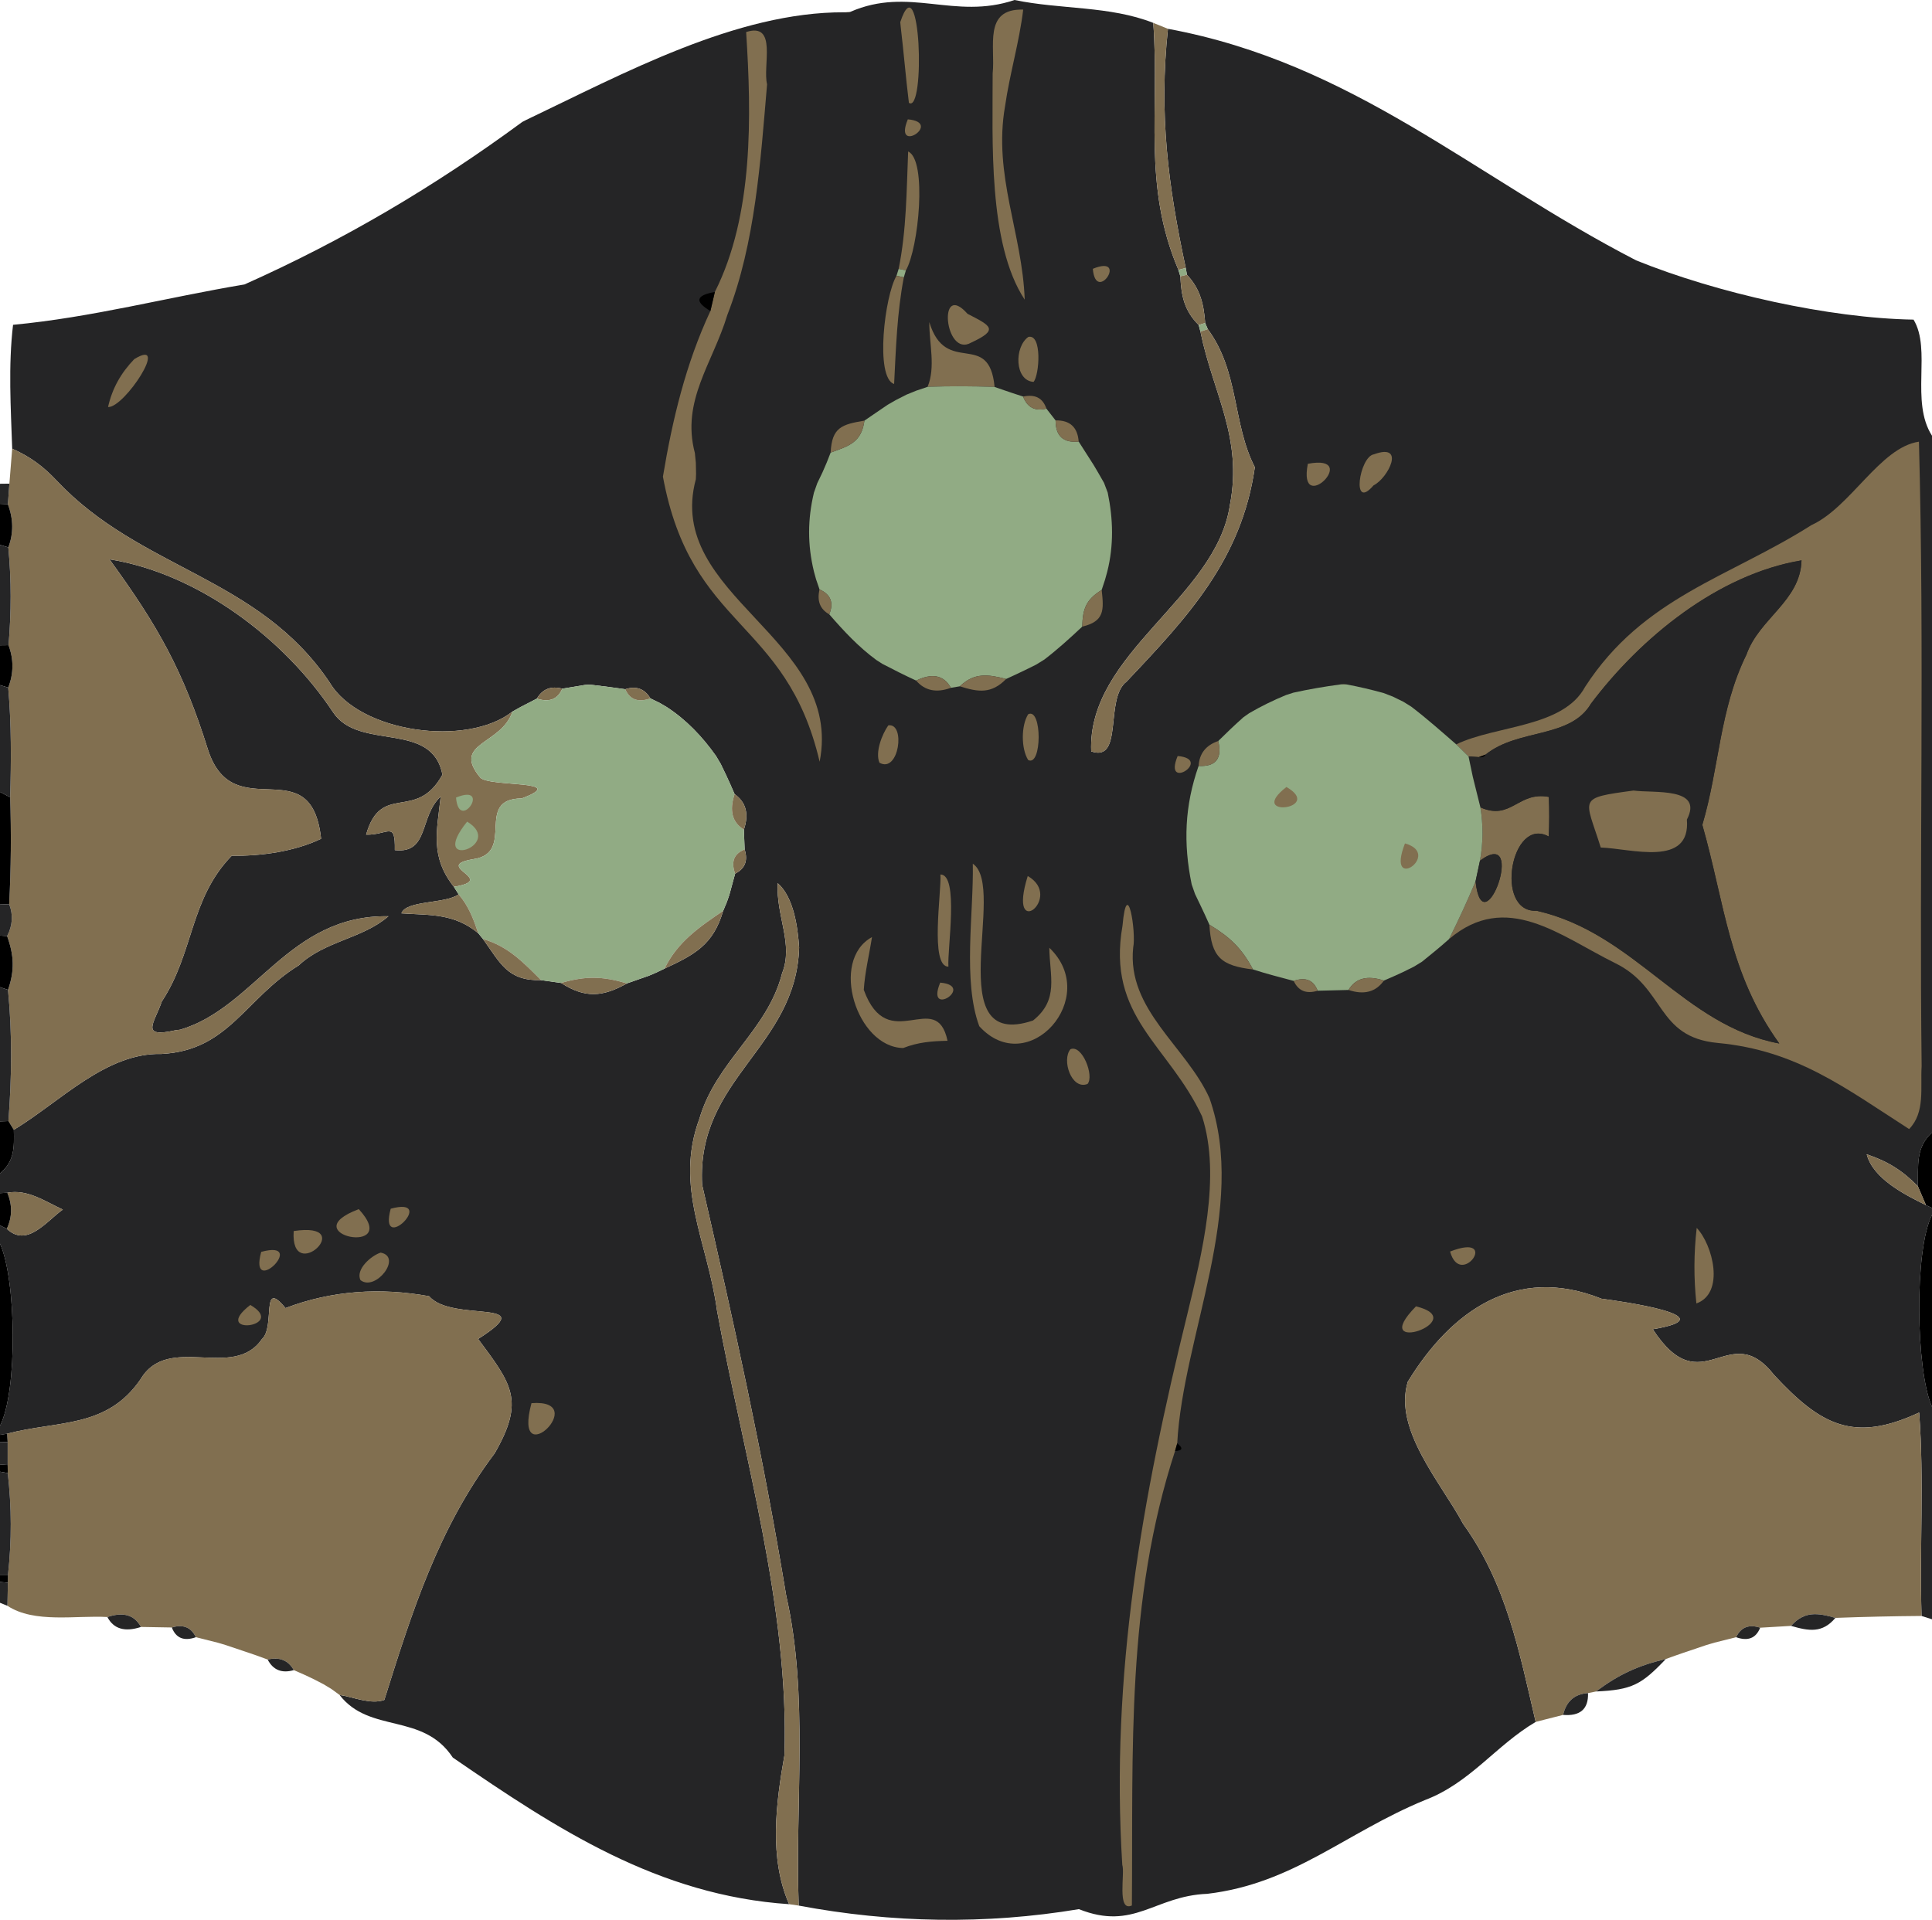 <?xml version="1.0" ?>
<svg xmlns="http://www.w3.org/2000/svg" width="179" height="177.91" viewBox="0 0 179 177.91">
  <path d="m94,0c4.28,0.89 8.81,0.53 12.85,2.12 0.6,8.12 -1.01,15.05 2.33,22.89l0.18,0.6c0.08,1.81 0.37,3.19 1.7,4.51l0.16,0.61c1.17,5.75 3.94,9.79 2.73,16.08 -1.29,8.63 -13.22,13.7 -12.85,22.82 3.03,1.04 1.22,-4.9 3.27,-6.46 5.68,-6 10.67,-11.32 11.89,-19.87 -2.09,-4.08 -1.43,-8.82 -4.36,-12.8l-0.24,-0.57c-0.13,-1.75 -0.45,-3.14 -1.69,-4.47l-0.11,-0.63c-1.64,-7.62 -2.49,-14.29 -1.65,-22.16 17.17,3.18 28.29,13.67 43.38,21.46 7.51,3.04 17.87,5.36 25.7,5.49 1.69,2.79 -0.33,7.57 1.71,10.76v64.57c-1.54,1.41 -1.26,3.08 -1.31,4.98 -1.43,-1.46 -2.79,-2.31 -4.74,-2.96 0.6,2.27 3.53,3.74 5.49,4.71l0.56,0.26v0.65c-1.66,3.21 -1.5,14.45 0,17.78v19.69l-0.97,-0.31c-0.19,-6.27 0.25,-12.6 -0.22,-18.85 -6.07,2.83 -9.11,1.18 -13.44,-3.48 -4.21,-5.38 -6.64,2.81 -11.24,-4.24 7.11,-1.18 -3,-2.6 -4.76,-2.83 -7.9,-3.16 -13.92,1.12 -17.94,7.7 -1.35,4.45 3.13,9.41 5.13,13.17 4,5.54 5.2,11.83 6.72,18.35 -3.71,2.19 -6.07,5.66 -10.28,7.25 -7.37,3.04 -12.17,7.74 -20.15,8.68 -4.9,0.19 -6.77,3.46 -11.89,1.42 -8.64,1.44 -17.35,1.29 -25.96,-0.33 -0.35,-9.51 0.94,-19.48 -1.16,-28.74 -2.19,-13.25 -4.8,-25.03 -7.79,-38.07 -0.53,-9.89 8.7,-12.66 8.99,-21.97 -0.13,-1.89 -0.49,-4.65 -1.99,-5.97 -0.15,3.1 1.49,5.63 0.41,8.36 -1.36,5.32 -6.09,8.11 -7.66,13.47 -2.35,6.35 0.78,11.45 1.63,17.77 2.45,13.45 6.7,27.54 6.25,41.2 -0.79,4.49 -1.45,9.52 0.43,13.82 -12.1,-0.81 -21.47,-6.93 -31.16,-13.59 -2.78,-4.21 -7.7,-2.18 -10.49,-5.8 1.28,0.19 2.9,0.92 4.15,0.46 2.56,-8.16 5,-15.92 10.22,-22.85 2.83,-4.91 1.57,-6.42 -1.53,-10.6 6.04,-3.85 -2.42,-1.47 -4.54,-3.96 -4.5,-0.82 -9.02,-0.54 -13.31,1.1 -2.33,-2.83 -0.91,1.75 -2.19,2.88 -2.65,3.86 -8.68,-0.6 -11.24,3.72 -3.14,4.57 -7.65,3.8 -12.36,5.04L0,132.97v-0.84c1.65,-3.22 1.51,-13.57 0,-16.88v-1.69l0.63,0.31c1.87,1.78 3.67,-0.7 5.19,-1.78 -1.66,-0.76 -3.25,-1.91 -5.14,-1.56L0,110.57v-1.83c1.35,-1.13 1.32,-2.41 1.28,-4.04 4.31,-2.61 8.53,-7.16 13.69,-7.03 6.23,-0.33 7.71,-5.12 12.71,-8.21 2.43,-2.28 5.88,-2.45 8.31,-4.55 -9.23,-0.17 -12.35,8.46 -19.29,10.51 -0.16,0.02 -0.32,0.04 -0.47,0.06 -3.33,0.75 -1.89,-0.73 -1.24,-2.67 2.98,-4.51 2.59,-9.52 6.48,-13.51 2.74,0.04 5.8,-0.39 8.28,-1.57 -0.92,-8.49 -8.09,-0.97 -10.47,-8.22 -2.3,-7.36 -4.65,-11.52 -9.14,-17.68 8.17,1.3 16.16,7.3 20.71,14.16 2.38,3.65 9.18,0.74 10.14,5.8 -2.43,4.42 -5.68,0.64 -7.07,5.56 2.04,0.04 2.71,-1.34 2.66,1.43 3.2,0.36 2.26,-3.16 4.25,-4.96 -0.36,3.23 -0.99,5.56 1.22,8.36l0.44,0.7c-1.25,0.9 -4.86,0.53 -5.3,1.76 2.73,0.18 4.88,0 7.12,1.84l0.44,0.54c1.6,2.21 2.26,3.89 5.38,3.81l1.85,0.26c2.23,1.43 3.85,1.31 6.11,0.04l2.03,-0.71 0.66,-0.28 0.79,-0.38c2.78,-1.29 4.52,-2.21 5.43,-5.35l0.34,-0.81 0.23,-0.66 0.54,-1.98c0.91,-0.46 1.21,-1.2 0.88,-2.24l-0.07,-1.84c0.49,-1.45 0.2,-2.54 -0.86,-3.29L67.65,72.65 67.27,71.82 66.78,70.8 66.33,70.04C65.07,68.27 63.6,66.71 61.77,65.52l-0.63,-0.37 -0.88,-0.43c-0.53,-0.89 -1.31,-1.18 -2.33,-0.85 -1.05,-0.15 -2.1,-0.29 -3.15,-0.41 -0.19,-0.02 -0.38,-0.02 -0.57,0.01l-2.11,0.35c-1.05,-0.28 -1.84,0.03 -2.36,0.92l-0.87,0.45 -0.62,0.32 -0.77,0.43C43.27,69.26 33.3,67.91 30.54,63.24 23.94,53.41 13.03,52.81 5.26,44.55 4,43.21 2.81,42.33 1.13,41.58 1,37.78 0.76,33.88 1.21,30.1 8.49,29.42 15.47,27.56 22.65,26.36 31.86,22.25 40.28,17.27 48.39,11.3 48.51,11.24 48.63,11.18 48.76,11.11 57.72,6.84 68.24,1.09 78.23,1.14 78.43,1.16 78.62,1.15 78.78,1.1 84.24,-1.29 88.41,1.88 94,0Z" fill="#252526"/>
  <path d="M78.23,1.14 L78.78,1.1c-0.16,0.05 -0.35,0.06 -0.55,0.04z" fill="#816f50"/>
  <path d="M84.21,9.53C83.92,7.18 83.73,4.83 83.45,2.48 83.43,2.33 83.42,2.19 83.41,2.05c1.88,-5.69 2.35,8.52 0.8,7.48z" fill="#816f50"/>
  <path d="M94.8,0.89C94.44,3.9 93.55,6.84 93.12,9.83 92,16.23 94.72,21.6 94.94,27.77 91.52,22.6 91.98,12.89 91.97,6.81 92.24,4.34 91.07,0.78 94.8,0.89Z" fill="#816f50"/>
  <path d="m75.27,2.08c0.49,0.49 0.49,0.49 0,0z" fill="#816f50"/>
  <path d="m83.41,2.05c0.01,0.14 0.02,0.28 0.04,0.43z" fill="#91ab84"/>
  <path d="m106.85,2.12 l1.36,0.55c-0.84,7.87 0.01,14.54 1.65,22.16l-0.68,0.18c-3.34,-7.84 -1.73,-14.77 -2.33,-22.89z" fill="#816f50"/>
  <path d="m69.13,2.97c2.93,-0.94 1.51,3.15 1.94,4.84 -0.61,7.1 -1.08,14.69 -3.68,21.37 -1.36,4.5 -4.29,7.95 -3.01,12.8l0.09,0.9 0.02,1.03c-0.01,0.17 -0.02,0.33 -0.02,0.5C61.55,55.25 78.18,59.13 75.94,70.59 72.82,57.28 64.04,58.38 61.42,44.17 62.3,38.88 63.54,33.7 65.82,28.82l0.41,-1.76c3.59,-7.12 3.4,-16.36 2.9,-24.09z" fill="#816f50"/>
  <path d="m48.39,11.3 l0.37,-0.19c-0.13,0.07 -0.25,0.13 -0.37,0.19z" fill="#816f50"/>
  <path d="m84.11,11.06c-1.4,3.37 3.33,0.29 0,0z" fill="#816f50"/>
  <path d="m84.14,14.04c1.78,0.78 0.97,8.98 -0.21,11.02l-0.67,-0.14c0.73,-3.61 0.73,-7.22 0.88,-10.88z" fill="#816f50"/>
  <path d="m90.27,23.08c0.48,0.49 0.48,0.49 0,0z" fill="#816f50"/>
  <path d="m83.26,24.92 l0.67,0.14 -0.19,0.64 -0.68,-0.14z" fill="#91ab84"/>
  <path d="m101.25,24.91c0.28,3.34 3.37,-1.38 0,0z" fill="#816f50"/>
  <path d="m109.18,25.01 l0.68,-0.18 0.11,0.63 -0.61,0.15z" fill="#91ab84"/>
  <path d="m83.06,25.56 l0.68,0.14c-0.63,3.28 -0.73,6.57 -0.9,9.89 -1.79,-0.61 -0.87,-8.2 0.22,-10.03z" fill="#816f50"/>
  <path d="m109.36,25.61 l0.61,-0.15c1.24,1.33 1.56,2.72 1.69,4.47l-0.6,0.19c-1.33,-1.32 -1.62,-2.7 -1.7,-4.51z" fill="#816f50"/>
  <path d="m66.23,27.06 l-0.41,1.76c-1.49,-0.88 -1.35,-1.46 0.41,-1.76z" fill="#000000"/>
  <path d="m89.64,29.08c2.19,1.13 2.94,1.46 0.32,2.68 -2.45,1.4 -3.11,-5.83 -0.32,-2.68z" fill="#816f50"/>
  <path d="m86.1,29.85c1.55,5.11 5.54,0.63 6.05,6.01 -2.07,-0.08 -4.14,-0.09 -6.21,-0.01 0.76,-1.82 0.15,-4.01 0.16,-6z" fill="#816f50"/>
  <path d="m111.06,30.12 l0.6,-0.19 0.24,0.57 -0.68,0.23z" fill="#91ab84"/>
  <path d="m14.27,31.08c0.49,0.49 0.49,0.49 0,0z" fill="#816f50"/>
  <path d="m95.28,31.22c1.29,-0.29 1.02,3.55 0.48,4.17C94,35.28 93.95,32.15 95.28,31.22Z" fill="#816f50"/>
  <path d="m111.22,30.73 l0.68,-0.23c2.93,3.98 2.27,8.72 4.36,12.8 -1.22,8.55 -6.21,13.87 -11.89,19.87 -2.05,1.56 -0.24,7.5 -3.27,6.46 -0.37,-9.12 11.56,-14.19 12.85,-22.82 1.21,-6.29 -1.56,-10.33 -2.73,-16.08z" fill="#816f50"/>
  <path d="m12.44,33.28c3.38,-2.08 -0.91,4.53 -2.43,4.44 0.39,-1.74 1.2,-3.16 2.43,-4.44z" fill="#816f50"/>
  <path d="m84.9,36.2 l-0.91,0.37z" fill="#816f50"/>
  <path d="m84.9,36.2 l1.04,-0.35c2.07,-0.08 4.14,-0.07 6.21,0.01l0.96,0.33 0.74,0.25 0.94,0.31c0.39,1.01 1.11,1.38 2.16,1.12l0.85,1.09c0,1.44 0.71,2.1 2.14,1.96 0.46,0.72 0.92,1.44 1.38,2.16l0.42,0.71 0.55,0.96 0.34,0.9c0.51,2.45 0.57,4.89 -0.04,7.32l-0.21,0.76 -0.31,0.94c-1.45,0.9 -1.76,1.74 -1.8,3.4 -1.13,1.06 -2.27,2.1 -3.51,3.05l-0.76,0.47 -1.01,0.5 -0.84,0.4 -0.93,0.43c-1.68,-0.43 -2.95,-0.61 -4.29,0.68l-0.83,0.14c-0.65,-1.17 -1.72,-1.39 -3.22,-0.67 -1.06,-0.49 -2.1,-1.01 -3.13,-1.55l-0.56,-0.36c-1.65,-1.21 -3.02,-2.69 -4.36,-4.23 0.44,-1.07 0.14,-1.84 -0.9,-2.31l-0.32,-0.93 -0.2,-0.73c-0.6,-2.48 -0.59,-4.82 0,-7.3l0.31,-0.88 0.49,-1.02 0.38,-0.88 0.37,-0.94c1.72,-0.62 2.85,-0.94 3.13,-2.96 0.72,-0.5 1.45,-0.99 2.17,-1.48l0.75,-0.43 0.98,-0.5z" fill="#91ab84"/>
  <path d="m93.11,36.19 l0.74,0.25z" fill="#816f50"/>
  <path d="M83.01,37.07 L82.26,37.5Z" fill="#816f50"/>
  <path d="m94.79,36.75c1.11,-0.24 1.83,0.13 2.16,1.12 -1.05,0.26 -1.77,-0.11 -2.16,-1.12z" fill="#816f50"/>
  <path d="m80.09,38.98c-0.28,2.02 -1.41,2.34 -3.13,2.96 0.11,-2.35 1.05,-2.61 3.13,-2.96z" fill="#816f50"/>
  <path d="m97.8,38.96c1.33,-0.03 2.04,0.63 2.14,1.96 -1.43,0.14 -2.14,-0.52 -2.14,-1.96z" fill="#816f50"/>
  <path d="m177.79,40.93c0.52,19.22 0.02,38.63 0.25,57.88 -0.13,1.98 0.35,4.27 -1.16,5.82 -5.92,-3.8 -10.42,-7.3 -17.74,-7.98 -5.76,-0.55 -4.79,-5.13 -9.54,-7.42 -5.1,-2.53 -10.04,-6.72 -15.35,-2.2 0.88,-1.76 1.7,-3.54 2.46,-5.35 0.69,6.26 4.84,-5.21 0.41,-1.92 0.3,-1.73 0.31,-3.21 0.04,-4.94 2.86,1.26 3.47,-1.51 6.34,-0.97 0.05,1.22 0.05,2.45 -0.01,3.67 -3.51,-1.93 -5.07,7.09 -1.12,6.88 9.14,2.07 13.58,10.64 22.48,12.3 -4.68,-6.51 -5.03,-12.89 -7.13,-20.26 1.58,-5.33 1.58,-10.69 4.09,-15.78 1.18,-3.36 5,-4.97 5.1,-8.73 -7.72,1.29 -14.89,7.15 -19.5,13.27 -1.92,3.27 -6.74,2.29 -9.76,4.72l-0.63,0.24 -0.96,-0.06 -1.14,-1.12c3.71,-1.79 9.89,-1.53 11.94,-5.33 5.38,-8.31 13.3,-10.12 20.97,-14.99 3.63,-1.65 6.35,-7.2 9.96,-7.73z" fill="#816f50"/>
  <path d="m1.13,41.58c1.68,0.75 2.87,1.63 4.13,2.97 7.77,8.26 18.68,8.86 25.28,18.69 2.76,4.67 12.73,6.02 16.94,2.7 -1.02,3.1 -5.67,2.87 -2.99,6.11 0.79,0.92 8.45,0.2 3.85,1.94 -4.46,0.03 -0.49,5.06 -4.5,5.63 -3.89,0.66 2.39,1.88 -1.79,2.56 -2.21,-2.8 -1.58,-5.13 -1.22,-8.36 -1.99,1.8 -1.05,5.32 -4.25,4.96 0.05,-2.77 -0.62,-1.39 -2.66,-1.43 1.39,-4.92 4.64,-1.14 7.07,-5.56C40.03,66.73 33.23,69.64 30.85,65.99 26.3,59.13 18.31,53.13 10.14,51.83c4.49,6.16 6.84,10.32 9.14,17.68 2.38,7.25 9.55,-0.27 10.47,8.22 -2.48,1.18 -5.54,1.61 -8.28,1.57 -3.89,3.99 -3.5,9 -6.48,13.51 -0.65,1.94 -2.09,3.42 1.24,2.67l0.47,-0.06c6.94,-2.05 10.06,-10.68 19.29,-10.51 -2.43,2.1 -5.88,2.27 -8.31,4.55 -5,3.09 -6.48,7.88 -12.71,8.21 -5.16,-0.13 -9.38,4.42 -13.69,7.03l-0.5,-0.81C1.09,99.83 1.14,95.78 0.74,91.73 1.37,89.95 1.3,88.52 0.66,86.75c0.51,-0.99 0.57,-1.98 0.19,-2.96 0.17,-3.3 0.2,-6.59 0.09,-9.9 0.1,-3.39 0.12,-6.78 -0.18,-10.17 0.51,-1.3 0.52,-2.61 0.03,-3.93 0.26,-3.05 0.27,-6.02 -0.02,-9.06 0.49,-1.29 0.48,-2.62 -0.04,-4l0.14,-1.91c0.08,-1.08 0.17,-2.16 0.26,-3.24z" fill="#816f50"/>
  <path d="m64.38,41.98 l0.09,0.9z" fill="#000000"/>
  <path d="m67.27,42.08c0.48,0.49 0.48,0.49 0,0z" fill="#816f50"/>
  <path d="m127.3,42.1c2.98,-1.09 1.3,2.22 -0.04,2.88 -2.09,2.45 -1.32,-2.68 0.04,-2.88z" fill="#816f50"/>
  <path d="m76.59,42.88 l-0.38,0.88z" fill="#816f50"/>
  <path d="m101.32,43.08 l0.42,0.71z" fill="#816f50"/>
  <path d="m121.17,42.98c-0.97,5.04 5.05,-0.96 0,0z" fill="#816f50"/>
  <path d="m64.49,43.91 l-0.02,0.5c0,-0.17 0.01,-0.33 0.02,-0.5z" fill="#91ab84"/>
  <path d="M0,44.83 L0.87,44.82 0.73,46.73 0,46.69Z" fill="#252526"/>
  <path d="m75.72,44.78 l-0.31,0.88z" fill="#816f50"/>
  <path d="m102.29,44.75 l0.34,0.9z" fill="#816f50"/>
  <path d="m59.27,46.08c0.48,0.49 0.48,0.49 0,0z" fill="#816f50"/>
  <path d="m0,46.69 l0.73,0.04c0.52,1.38 0.53,2.71 0.04,4L0,50.49Z" fill="#000000"/>
  <path d="m0,50.49 l0.77,0.24c0.29,3.04 0.28,6.01 0.02,9.06L0,59.8Z" fill="#252526"/>
  <path d="m166.91,51.93c-0.1,3.76 -3.92,5.37 -5.1,8.73 -2.51,5.09 -2.51,10.45 -4.09,15.78 2.1,7.37 2.45,13.75 7.13,20.26 -8.9,-1.66 -13.34,-10.23 -22.48,-12.3 -3.95,0.21 -2.39,-8.81 1.12,-6.88 0.06,-1.22 0.06,-2.45 0.01,-3.67 -2.87,-0.54 -3.48,2.23 -6.34,0.97l-0.54,-2.17 -0.17,-0.69 -0.39,-1.86 0.96,0.06c0.3,0.06 0.5,-0.02 0.63,-0.24 3.02,-2.43 7.84,-1.45 9.76,-4.72 4.61,-6.12 11.78,-11.98 19.5,-13.27z" fill="#252526"/>
  <path d="m75.41,52.96 l0.2,0.73z" fill="#816f50"/>
  <path d="m102.59,52.97 l-0.21,0.76z" fill="#816f50"/>
  <path d="m75.93,54.62c1.04,0.47 1.34,1.24 0.9,2.31 -0.86,-0.48 -1.15,-1.25 -0.9,-2.31z" fill="#816f50"/>
  <path d="m102.07,54.67c0.21,1.86 0.27,2.91 -1.8,3.4 0.04,-1.66 0.35,-2.5 1.8,-3.4z" fill="#816f50"/>
  <path d="m0,59.8 l0.79,-0.01c0.49,1.32 0.48,2.63 -0.03,3.93L0,63.49Z" fill="#000000"/>
  <path d="m81.19,61.16 l0.56,0.36z" fill="#816f50"/>
  <path d="M96.76,61.12 L96,61.59Z" fill="#816f50"/>
  <path d="m94.99,62.09 l-0.84,0.4z" fill="#816f50"/>
  <path d="m54.78,63.46 l-0.57,0.01c0.19,-0.03 0.38,-0.03 0.57,-0.01z" fill="#816f50"/>
  <path d="m84.88,63.07c1.5,-0.72 2.57,-0.5 3.22,0.67 -1.34,0.49 -2.41,0.27 -3.22,-0.67z" fill="#816f50"/>
  <path d="m93.22,62.92c-1.36,1.39 -2.57,1.23 -4.29,0.68 1.34,-1.29 2.61,-1.11 4.29,-0.68z" fill="#816f50"/>
  <path d="m124.78,63.43 l-0.54,-0.01c0.19,-0.03 0.36,-0.03 0.54,0.01z" fill="#816f50"/>
  <path d="m0,63.49 l0.76,0.23c0.3,3.39 0.28,6.78 0.18,10.17L0,73.39Z" fill="#252526"/>
  <path d="m52.1,63.82c-0.43,0.99 -1.21,1.29 -2.36,0.92 0.52,-0.89 1.31,-1.2 2.36,-0.92z" fill="#816f50"/>
  <path d="m52.1,63.82 l2.11,-0.35 0.57,-0.01c1.05,0.12 2.1,0.26 3.15,0.41 0.42,0.97 1.2,1.25 2.33,0.85l0.88,0.43 0.63,0.37c1.83,1.19 3.3,2.75 4.56,4.52l0.45,0.76 0.49,1.02 0.38,0.83 0.41,0.94c-0.51,1.53 -0.22,2.63 0.86,3.29l0.07,1.84C68,79.11 67.71,79.86 68.11,80.96L67.57,82.94 67.34,83.6 67,84.41c-2.21,1.5 -4.22,2.87 -5.43,5.35l-0.79,0.38 -0.66,0.28 -2.03,0.71c-2.29,-0.67 -3.81,-0.7 -6.11,-0.04l-1.85,-0.26c-1.65,-1.65 -3.06,-3.14 -5.38,-3.81l-0.44,-0.54c-0.45,-1.33 -0.89,-2.52 -1.82,-3.6l-0.44,-0.7c4.18,-0.68 -2.1,-1.9 1.79,-2.56 4.01,-0.57 0.04,-5.6 4.5,-5.63 4.6,-1.74 -3.06,-1.02 -3.85,-1.94 -2.68,-3.24 1.97,-3.01 2.99,-6.11l0.77,-0.43 0.62,-0.32 0.87,-0.45c1.15,0.37 1.93,0.07 2.36,-0.92z" fill="#91ab84"/>
  <path d="m57.93,63.87c1.02,-0.33 1.8,-0.04 2.33,0.85 -1.13,0.4 -1.91,0.12 -2.33,-0.85z" fill="#816f50"/>
  <path d="m119.83,64.19 l-0.68,0.22z" fill="#816f50"/>
  <path d="m119.83,64.19c1.44,-0.32 2.91,-0.57 4.41,-0.77l0.54,0.01c1.13,0.21 2.27,0.48 3.4,0.79l0.86,0.33 0.98,0.48 0.74,0.46c1.44,1.1 2.79,2.3 4.16,3.49l1.14,1.12 0.39,1.86 0.17,0.69 0.54,2.17c0.27,1.73 0.26,3.21 -0.04,4.94l-0.41,1.92c-0.76,1.81 -1.58,3.59 -2.46,5.35 -0.81,0.72 -1.65,1.41 -2.5,2.09l-0.75,0.46 -1.01,0.5 -0.83,0.38 -0.94,0.41c-1.54,-0.51 -2.63,-0.22 -3.28,0.87 -0.95,0.02 -1.91,0.04 -2.86,0.07 -0.38,-0.99 -1.12,-1.29 -2.22,-0.91l-2.02,-0.54 -0.77,-0.22 -0.98,-0.3c-1.05,-1.98 -2.14,-3 -4.04,-4.15l-0.43,-0.95 -0.41,-0.87 -0.49,-1.02 -0.31,-0.89c-0.79,-3.82 -0.65,-7.3 0.64,-10.98 1.6,0.08 2.2,-0.69 1.82,-2.31 0.76,-0.75 1.53,-1.49 2.33,-2.2l0.54,-0.38c1.08,-0.63 2.22,-1.19 3.41,-1.68z" fill="#91ab84"/>
  <path d="m128.18,64.22 l0.86,0.33z" fill="#816f50"/>
  <path d="m48.87,65.19 l-0.62,0.32z" fill="#816f50"/>
  <path d="m61.14,65.15 l0.63,0.37z" fill="#816f50"/>
  <path d="m130.02,65.03 l0.74,0.46z" fill="#816f50"/>
  <path d="m95.26,66.19c1.3,-0.66 1.29,4.9 0,4.24 -0.66,-1.05 -0.66,-3.19 0,-4.24z" fill="#816f50"/>
  <path d="m115.74,66.09 l-0.54,0.38z" fill="#816f50"/>
  <path d="m82.3,67.22c1.63,-0.26 0.99,4.49 -0.82,3.46 -0.41,-0.98 0.24,-2.63 0.82,-3.46z" fill="#816f50"/>
  <path d="m112.87,68.67c0.38,1.62 -0.22,2.39 -1.82,2.31 0.07,-1.16 0.68,-1.92 1.82,-2.31z" fill="#816f50"/>
  <path d="m66.33,70.04 l0.45,0.76z" fill="#816f50"/>
  <path d="m109.11,70.06c-1.4,3.37 3.33,0.29 0,0z" fill="#816f50"/>
  <path d="m137.02,70.16 l0.63,-0.24c-0.13,0.22 -0.33,0.3 -0.63,0.24z" fill="#000000"/>
  <path d="m67.27,71.82 l0.38,0.83z" fill="#816f50"/>
  <path d="m123.27,72.08c0.49,0.49 0.49,0.49 0,0z" fill="#816f50"/>
  <path d="m136.45,71.96 l0.17,0.69z" fill="#816f50"/>
  <path d="m119.19,72.93c-3.79,2.93 3.55,2.06 0,0z" fill="#816f50"/>
  <path d="m151.35,73.26c1.85,0.26 6.52,-0.35 4.94,2.69 0.37,4.46 -5.19,2.68 -7.98,2.59 -1.44,-4.62 -2.25,-4.57 3.04,-5.28z" fill="#816f50"/>
  <path d="m0,73.39 l0.94,0.5c0.11,3.31 0.08,6.6 -0.09,9.9L0,83.82Z" fill="#000000"/>
  <path d="m30.27,74.08c0.48,0.49 0.48,0.49 0,0z" fill="#816f50"/>
  <path d="m42.25,73.91c0.28,3.34 3.37,-1.38 0,0z" fill="#91ab84"/>
  <path d="m68.06,73.59c1.06,0.75 1.35,1.84 0.86,3.29 -1.08,-0.66 -1.37,-1.76 -0.86,-3.29z" fill="#816f50"/>
  <path d="m130.27,74.08c0.48,0.49 0.48,0.49 0,0z" fill="#816f50"/>
  <path d="m141.27,75.08c0.49,0.49 0.49,0.49 0,0z" fill="#252526"/>
  <path d="m27.27,76.08c0.49,0.49 0.49,0.49 0,0z" fill="#252526"/>
  <path d="m43.28,76.14c-3.76,4.67 3.6,2.18 0,0z" fill="#91ab84"/>
  <path d="m23.27,77.08c0.48,0.49 0.48,0.49 0,0z" fill="#252526"/>
  <path d="m130.17,78.16c-1.84,4.73 3.53,0.98 0,0z" fill="#816f50"/>
  <path d="m68.99,78.72c0.33,1.04 0.03,1.78 -0.88,2.24 -0.4,-1.1 -0.11,-1.85 0.88,-2.24z" fill="#816f50"/>
  <path d="m136.71,81.68 l0.41,-1.92c4.43,-3.29 0.28,8.18 -0.41,1.92z" fill="#252526"/>
  <path d="m90.13,80.04c3.24,2.17 -3.13,17.47 5.58,14.53 2.43,-1.94 1.54,-4.08 1.51,-6.74 4.83,4.6 -1.97,12.24 -6.49,7.27 -1.55,-4.18 -0.51,-10.47 -0.6,-15.06z" fill="#816f50"/>
  <path d="m87.13,81.04c1.74,-0.01 0.63,6.92 0.74,8.54 -1.74,0.01 -0.63,-6.92 -0.74,-8.54z" fill="#816f50"/>
  <path d="m95.22,81.18c-1.95,6.25 3.4,1.96 0,0z" fill="#816f50"/>
  <path d="m72.05,81.84c1.5,1.32 1.86,4.08 1.99,5.97 -0.29,9.31 -9.52,12.08 -8.99,21.97 2.99,13.04 5.6,24.82 7.79,38.07 2.1,9.26 0.81,19.23 1.16,28.74l-0.89,-0.13c-1.88,-4.3 -1.22,-9.33 -0.43,-13.82 0.45,-13.66 -3.8,-27.75 -6.25,-41.2 -0.85,-6.32 -3.98,-11.42 -1.63,-17.77 1.57,-5.36 6.3,-8.15 7.66,-13.47 1.08,-2.73 -0.56,-5.26 -0.41,-8.36z" fill="#816f50"/>
  <path d="m82.27,82.08c0.48,0.49 0.48,0.49 0,0z" fill="#816f50"/>
  <path d="m105.27,82.08c0.49,0.49 0.49,0.49 0,0z" fill="#816f50"/>
  <path d="m110.41,81.96 l0.31,0.89z" fill="#816f50"/>
  <path d="m42.49,82.88c0.93,1.08 1.37,2.27 1.82,3.6 -2.24,-1.84 -4.39,-1.66 -7.12,-1.84 0.44,-1.23 4.05,-0.86 5.3,-1.76z" fill="#816f50"/>
  <path d="M67.57,82.94 L67.34,83.6Z" fill="#816f50"/>
  <path d="m0,83.82 l0.85,-0.03c0.38,0.98 0.32,1.97 -0.19,2.96L0,86.7Z" fill="#252526"/>
  <path d="m104.99,87.81c-0.6,5.76 4.91,9.16 7.07,13.96 3.57,10.19 -2.45,21.97 -2.99,31.98l-0.2,0.71c-4.55,13.97 -3.88,27.69 -4,42.12 -1.42,0.64 -0.62,-3.02 -0.89,-3.76 -1.1,-17.65 1.83,-33.98 6.02,-51.01 1.34,-5.55 3.17,-12.82 1.37,-18.36 -3.11,-6.65 -8.86,-9.18 -7.37,-17.66 0.43,-4.76 1.29,0.61 0.99,2.02z" fill="#816f50"/>
  <path d="m111.21,83.87 l0.41,0.87z" fill="#816f50"/>
  <path d="m67,84.41c-0.91,3.14 -2.65,4.06 -5.43,5.35 1.21,-2.48 3.22,-3.85 5.43,-5.35z" fill="#816f50"/>
  <path d="m81.27,85.08c0.49,0.49 0.49,0.49 0,0z" fill="#816f50"/>
  <path d="m96.27,86.08c0.48,0.49 0.48,0.49 0,0z" fill="#816f50"/>
  <path d="m112.05,85.69c1.9,1.15 2.99,2.17 4.04,4.15 -2.94,-0.35 -3.87,-1.13 -4.04,-4.15z" fill="#816f50"/>
  <path d="m0,86.7 l0.66,0.05c0.64,1.77 0.71,3.2 0.08,4.98L0,91.48Z" fill="#000000"/>
  <path d="m44.75,87.02c2.32,0.67 3.73,2.16 5.38,3.81 -3.12,0.08 -3.78,-1.6 -5.38,-3.81z" fill="#816f50"/>
  <path d="m80.79,86.84c-0.25,1.62 -0.66,3.26 -0.76,4.89 2.26,6.2 6.71,-0.24 7.76,4.72 -1.47,0.03 -2.73,0.13 -4.11,0.67C79.37,97.05 76.84,89 80.79,86.84Z" fill="#816f50"/>
  <path d="M131.75,89.12 L131,89.58Z" fill="#816f50"/>
  <path d="m60.78,90.14 l-0.66,0.28z" fill="#816f50"/>
  <path d="m117.07,90.14 l0.77,0.22z" fill="#816f50"/>
  <path d="m129.99,90.08 l-0.83,0.38z" fill="#816f50"/>
  <path d="m51.98,91.09c2.3,-0.66 3.82,-0.63 6.11,0.04 -2.26,1.27 -3.88,1.39 -6.11,-0.04z" fill="#816f50"/>
  <path d="m87.11,91.06c-1.4,3.37 3.33,0.29 0,0z" fill="#816f50"/>
  <path d="m119.86,90.9c1.1,-0.38 1.84,-0.08 2.22,0.91 -1.05,0.32 -1.79,0.02 -2.22,-0.91z" fill="#816f50"/>
  <path d="m128.22,90.87c-0.75,1.06 -1.84,1.35 -3.28,0.87 0.65,-1.09 1.74,-1.38 3.28,-0.87z" fill="#816f50"/>
  <path d="m0,91.48 l0.74,0.25c0.4,4.05 0.35,8.1 0.04,12.16L0,103.92Z" fill="#252526"/>
  <path d="m76.27,92.08c0.49,0.49 0.49,0.49 0,0z" fill="#816f50"/>
  <path d="m102.27,93.08c0.48,0.49 0.48,0.49 0,0z" fill="#816f50"/>
  <path d="m76.27,94.08c0.49,0.49 0.49,0.49 0,0z" fill="#816f50"/>
  <path d="m16.7,95.42 l-0.47,0.06c0.15,-0.02 0.31,-0.04 0.47,-0.06z" fill="#000000"/>
  <path d="m101.27,95.08c0.48,0.49 0.48,0.49 0,0z" fill="#816f50"/>
  <path d="m131.27,95.08c0.49,0.49 0.49,0.49 0,0z" fill="#000000"/>
  <path d="m89.27,96.08c0.49,0.49 0.49,0.49 0,0z" fill="#816f50"/>
  <path d="m99.18,97.23c1.09,-0.46 2.22,2.49 1.58,3.22 -1.49,0.59 -2.42,-2.24 -1.58,-3.22z" fill="#816f50"/>
  <path d="m105.27,98.08c0.49,0.49 0.49,0.49 0,0z" fill="#816f50"/>
  <path d="m0,103.92 l0.78,-0.03 0.5,0.81c0.04,1.63 0.07,2.91 -1.28,4.04z" fill="#000000"/>
  <path d="m171.27,105.08c0.49,0.49 0.49,0.49 0,0z" fill="#816f50"/>
  <path d="m179,104.95v6.99l-0.56,-0.26 -0.75,-1.75c0.05,-1.9 -0.23,-3.57 1.31,-4.98z" fill="#000000"/>
  <path d="m172.95,106.97c1.95,0.65 3.31,1.5 4.74,2.96l0.75,1.75c-1.96,-0.97 -4.89,-2.44 -5.49,-4.71z" fill="#816f50"/>
  <path d="m5.82,112.09c-1.52,1.08 -3.32,3.56 -5.19,1.78 0.51,-1.09 0.52,-2.2 0.05,-3.34 1.89,-0.35 3.48,0.8 5.14,1.56z" fill="#816f50"/>
  <path d="m0,110.57 l0.68,-0.04c0.47,1.14 0.46,2.25 -0.05,3.34L0,113.56Z" fill="#000000"/>
  <path d="m33.24,112.05c-6.25,2.35 4.1,4.46 0,0z" fill="#816f50"/>
  <path d="m36.2,112.01c-1.2,4.44 4.44,-1.19 0,0z" fill="#816f50"/>
  <path d="m179,112.59v17.78c-1.5,-3.33 -1.66,-14.57 0,-17.78z" fill="#000000"/>
  <path d="m27.21,114.08c-0.34,5.13 6.1,-0.92 0,0z" fill="#816f50"/>
  <path d="m157.2,113.79c1.49,1.56 2.64,6.05 -0.03,7 -0.25,-2.35 -0.24,-4.65 0.03,-7z" fill="#816f50"/>
  <path d="m0,115.25c1.51,3.31 1.65,13.66 0,16.88z" fill="#000000"/>
  <path d="m24.2,116.01c-1.2,4.44 4.44,-1.2 0,0z" fill="#816f50"/>
  <path d="m35.27,116.08c2.05,0.39 -0.48,3.64 -1.87,2.55 -0.49,-1 1.02,-2.29 1.87,-2.55z" fill="#816f50"/>
  <path d="m134.35,115.98c0.98,3.53 4.73,-1.84 0,0z" fill="#816f50"/>
  <path d="m41.27,117.08c0.48,0.49 0.48,0.49 0,0z" fill="#816f50"/>
  <path d="m139.27,117.08c0.49,0.49 0.49,0.49 0,0z" fill="#816f50"/>
  <path d="m43.27,118.08c0.48,0.49 0.48,0.49 0,0z" fill="#816f50"/>
  <path d="m132.27,118.08c0.48,0.49 0.48,0.49 0,0z" fill="#816f50"/>
  <path d="m148.37,120.35c1.76,0.23 11.87,1.65 4.76,2.83 4.6,7.05 7.03,-1.14 11.24,4.24 4.33,4.66 7.37,6.31 13.44,3.48 0.47,6.25 0.03,12.58 0.22,18.85 -2.66,0.02 -5.32,0.08 -7.98,0.18 -1.65,-0.47 -2.86,-0.65 -4.11,0.74 -0.95,0.06 -1.9,0.11 -2.86,0.17 -1.04,-0.34 -1.78,-0.05 -2.23,0.88l-1.99,0.5 -0.75,0.22 -2.22,0.75 -0.69,0.24 -0.86,0.31c-2.58,0.61 -4.36,1.43 -6.47,3.01l-0.74,0.15c-1.24,0.08 -2.01,0.75 -2.31,2.02l-0.94,0.24 -0.71,0.18 -0.89,0.23c-1.52,-6.52 -2.72,-12.81 -6.72,-18.35 -2,-3.76 -6.48,-8.72 -5.13,-13.17 4.02,-6.58 10.04,-10.86 17.94,-7.7z" fill="#816f50"/>
  <path d="m26.45,121.22c4.29,-1.64 8.81,-1.92 13.31,-1.1 2.12,2.49 10.58,0.11 4.54,3.96 3.1,4.18 4.36,5.69 1.53,10.6 -5.22,6.93 -7.66,14.69 -10.22,22.85 -1.25,0.46 -2.87,-0.27 -4.15,-0.46l-0.74,-0.54 -0.74,-0.45 -0.99,-0.51 -0.83,-0.39 -0.94,-0.41c-0.52,-0.92 -1.33,-1.24 -2.42,-0.98l-0.93,-0.34 -0.75,-0.26 -2.23,-0.75 -0.75,-0.22 -1.99,-0.5c-0.44,-0.92 -1.19,-1.22 -2.23,-0.9 -0.95,-0.02 -1.91,-0.04 -2.86,-0.05 -0.6,-1.11 -1.63,-1.42 -3.11,-0.92 -2.89,-0.17 -6.77,0.61 -9.26,-1.04l0.04,-2.14 0.01,-0.73c0.35,-3.2 0.34,-6.23 -0.02,-9.43l-0.01,-0.75v-2.13l-0.05,-0.77c4.71,-1.24 9.22,-0.47 12.36,-5.04 2.56,-4.32 8.59,0.14 11.24,-3.72 1.28,-1.13 -0.14,-5.71 2.19,-2.88z" fill="#816f50"/>
  <path d="m23.19,120.93c-3.79,2.93 3.55,2.06 0,0z" fill="#816f50"/>
  <path d="m131.19,121.06c-4.65,4.73 5.31,1.29 0,0z" fill="#816f50"/>
  <path d="m128.27,125.08c0.48,0.49 0.48,0.49 0,0z" fill="#816f50"/>
  <path d="m49.24,130.03c-1.81,6.74 5.64,-0.43 0,0z" fill="#816f50"/>
  <path d="m0,132.97 l0.66,-0.11 0.05,0.77 -0.71,0.02z" fill="#000000"/>
  <path d="m0,133.65 l0.71,-0.02v2.13L0,135.71Z" fill="#252526"/>
  <path d="m109.07,133.75c0.57,0.45 0.5,0.69 -0.2,0.71z" fill="#000000"/>
  <path d="m0,135.71 l0.71,0.05 0.01,0.75L0,136.38Z" fill="#000000"/>
  <path d="m0,136.38 l0.72,0.13c0.36,3.2 0.37,6.23 0.02,9.43H0Z" fill="#252526"/>
  <path d="m99.27,139.08c0.48,0.49 0.48,0.49 0,0z" fill="#816f50"/>
  <path d="M0,145.94H0.74L0.73,146.67 0,146.6Z" fill="#000000"/>
  <path d="m0,146.6 l0.73,0.07 -0.04,2.14L0,148.53Z" fill="#252526"/>
  <path d="m9.95,149.85c1.48,-0.5 2.51,-0.19 3.11,0.92 -1.49,0.49 -2.53,0.19 -3.11,-0.92z" fill="#252526"/>
  <path d="m170.05,149.93c-1.21,1.44 -2.46,1.22 -4.11,0.74 1.25,-1.39 2.46,-1.21 4.11,-0.74z" fill="#252526"/>
  <path d="m15.92,150.82c1.04,-0.32 1.79,-0.02 2.23,0.9 -1.1,0.39 -1.85,0.09 -2.23,-0.9z" fill="#252526"/>
  <path d="m163.08,150.84c-0.39,0.98 -1.14,1.27 -2.23,0.88 0.45,-0.93 1.19,-1.22 2.23,-0.88z" fill="#252526"/>
  <path d="m20.14,152.22 l0.75,0.22z" fill="#252526"/>
  <path d="m158.86,152.22 l-0.75,0.22z" fill="#252526"/>
  <path d="m23.12,153.19 l0.75,0.26z" fill="#252526"/>
  <path d="m155.89,153.19 l-0.69,0.24z" fill="#252526"/>
  <path d="m24.8,153.79c1.09,-0.26 1.9,0.06 2.42,0.98 -1.11,0.32 -1.92,-0.01 -2.42,-0.98z" fill="#252526"/>
  <path d="m154.34,153.74c-2.26,2.38 -3.13,2.86 -6.47,3.01 2.11,-1.58 3.89,-2.4 6.47,-3.01z" fill="#252526"/>
  <path d="m28.16,155.18 l0.83,0.39z" fill="#252526"/>
  <path d="m29.98,156.08 l0.74,0.45z" fill="#252526"/>
  <path d="m147.13,156.9c0.05,1.47 -0.72,2.15 -2.31,2.02 0.3,-1.27 1.07,-1.94 2.31,-2.02z" fill="#252526"/>
  <path d="m143.88,159.16 l-0.71,0.18z" fill="#252526"/>
</svg>
